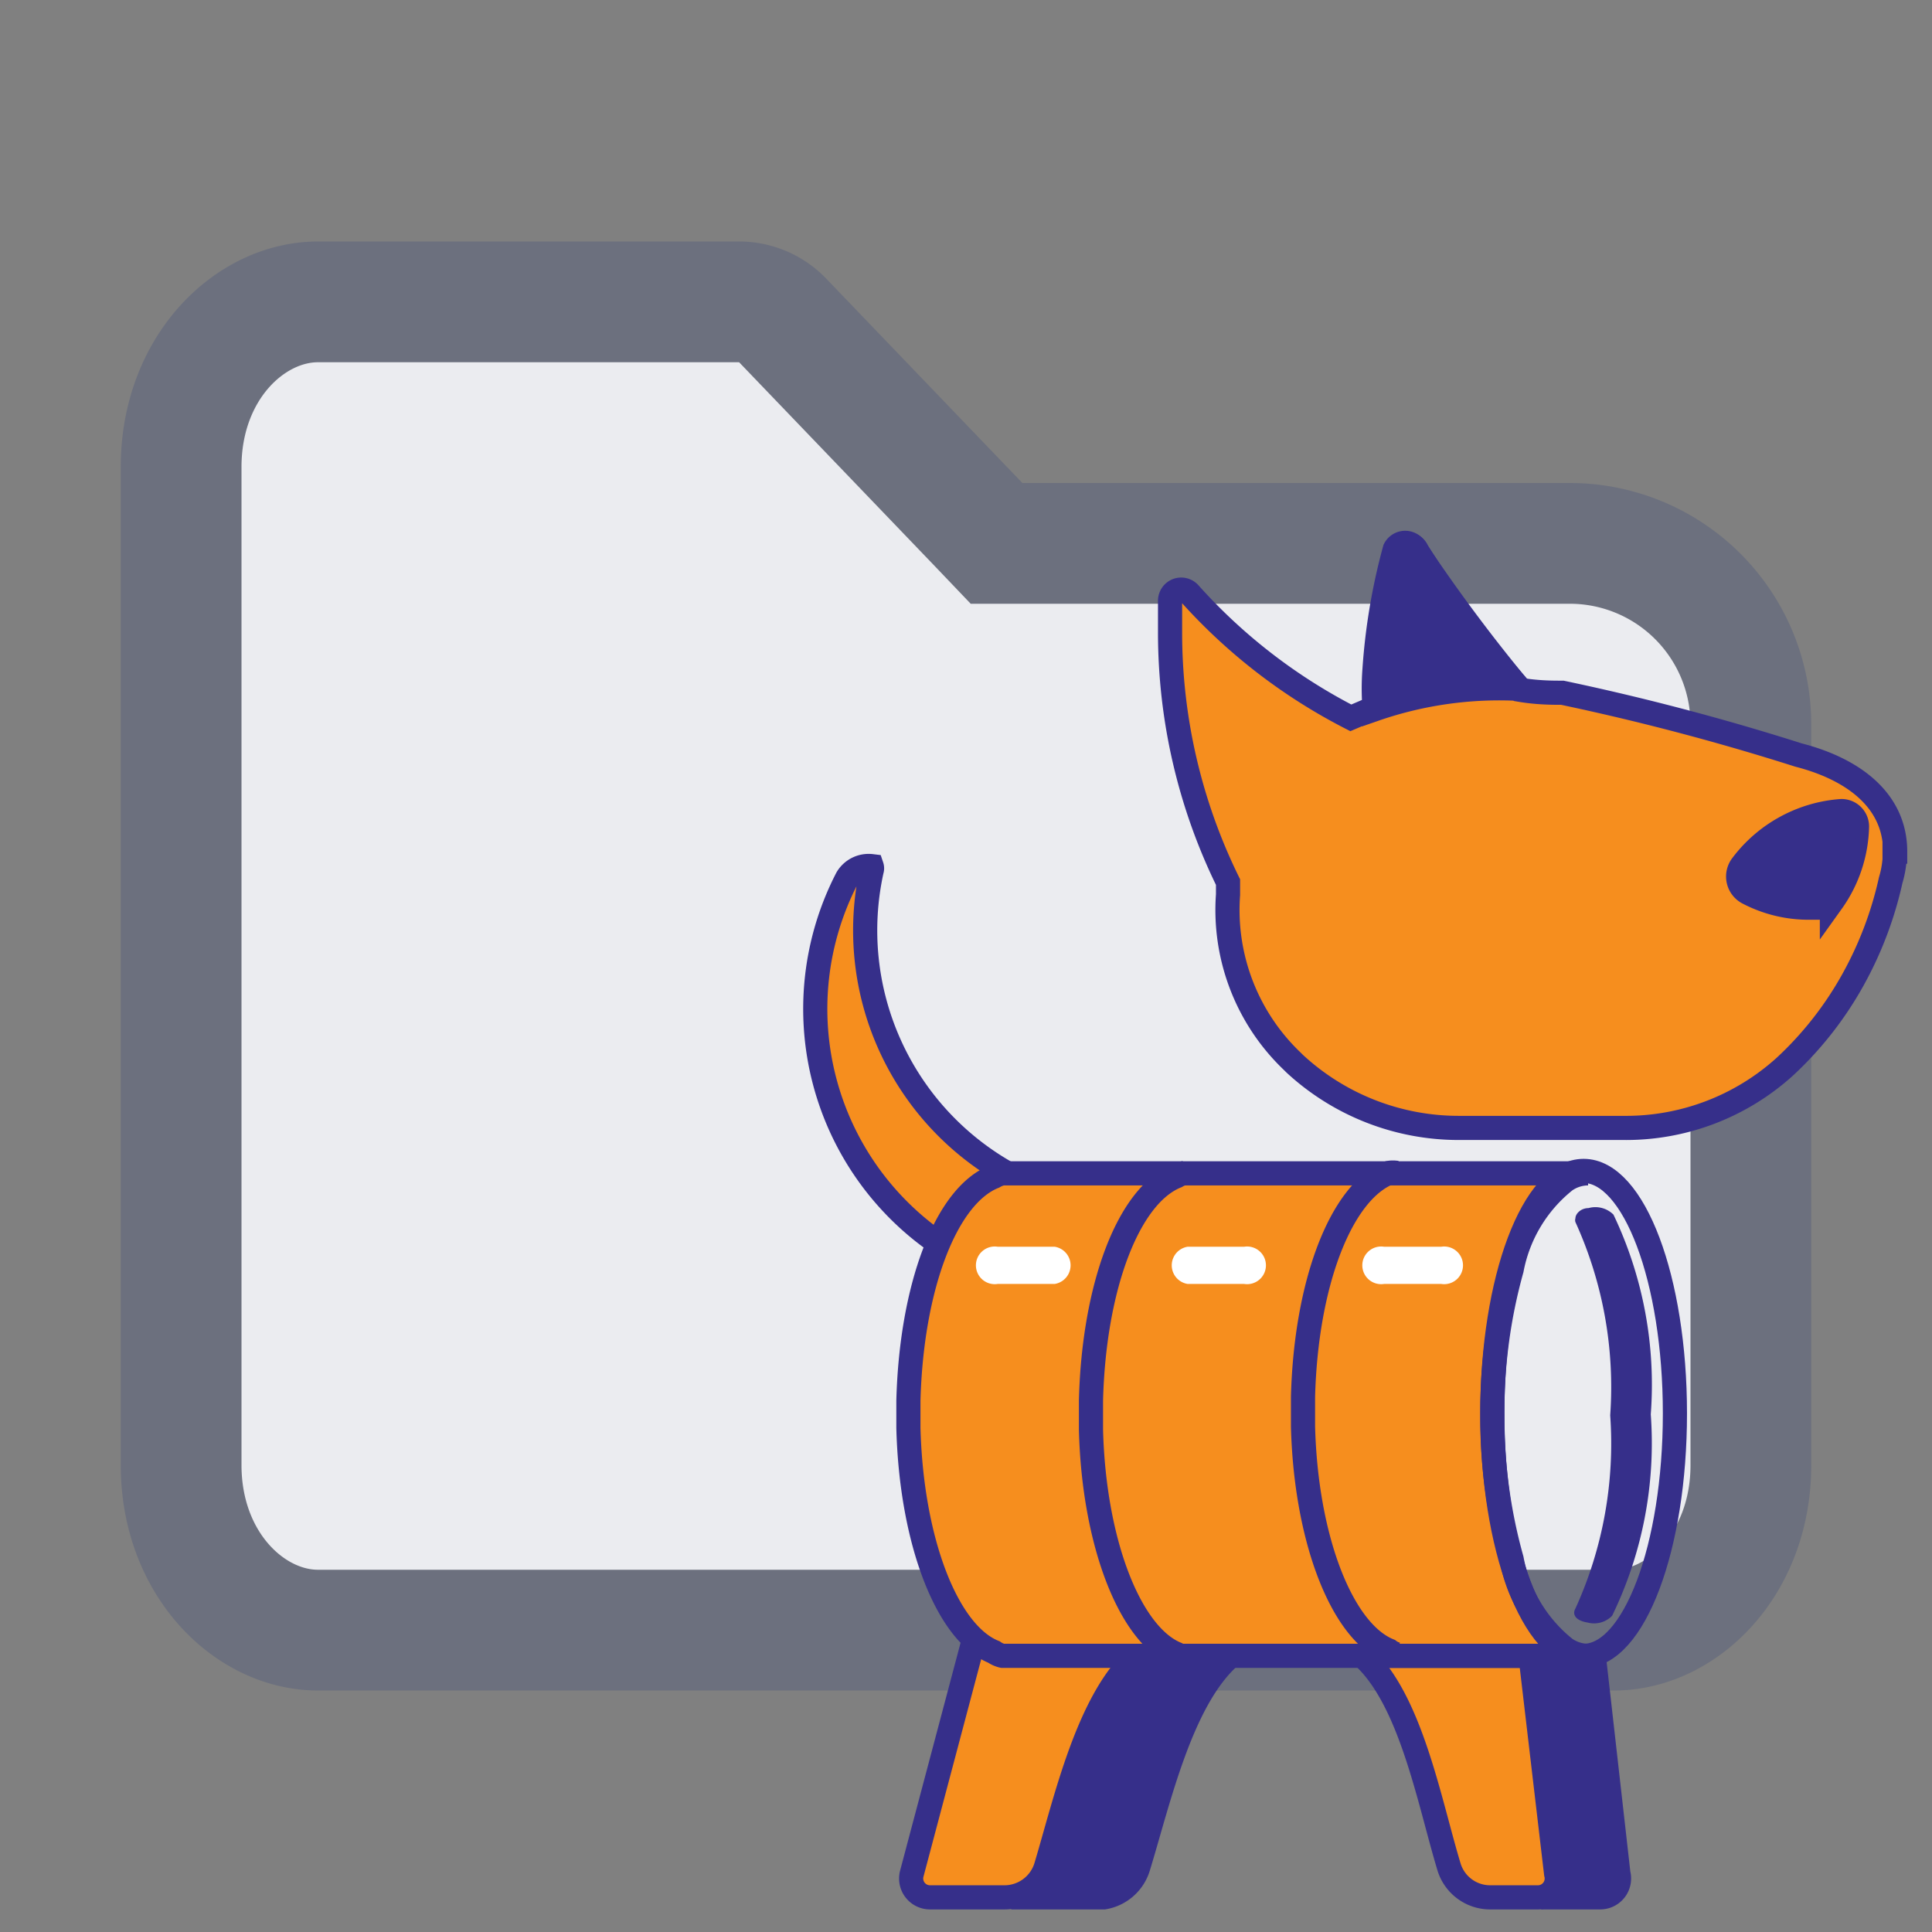 <svg viewBox="0 0 16 16" height="16" width="16" xmlns="http://www.w3.org/2000/svg"><rect x="0" y="0" width="16" height="16" fill="#808080" stroke="none"/><path d="m8.106 4.346.147.154H13A1.5 1.5 0 0 1 14.5 6v6.133c0 .82-.568 1.367-1.133 1.367H2.633c-.565 0-1.133-.547-1.133-1.367V3.867c0-.82.568-1.367 1.133-1.367h3.489a.5.5 0 0 1 .36.154l1.624 1.692Z" fill="#EBECF0" stroke="#6C707E"/><path class="cls-1" d="M8.335 9.713a2.308 2.308 0 0 1-1.116-2.504.056.056 0 0 0 0-.036.208.208 0 0 0-.204.1 2.356 2.356 0 0 0 .8 3.052.828.828 0 0 1 .52-.612z" style="fill:#f68e1e;stroke:#362f8a;stroke-width:.2px;stroke-miterlimit:10"/><path class="cls-2" d="M13.199 13.713h-.612l.264 2h.4a.156.156 0 0 0 .152-.196zm-4.496 1.744a.356.356 0 0 1-.328.256h.768a.36.36 0 0 0 .284-.252c.168-.548.352-1.384.76-1.744h-.732c-.408.356-.596 1.196-.752 1.74z" style="fill:#362f8a;stroke:#362f8a;stroke-width:.2px;stroke-miterlimit:10"/><path class="cls-1" d="M12.675 13.713h-1.392c.4.36.552 1.2.716 1.744a.356.356 0 0 0 .34.256h.4a.156.156 0 0 0 .148-.196zm-4.572-.276-.552 2.08a.156.156 0 0 0 .152.196h.62a.36.36 0 0 0 .34-.256c.164-.548.348-1.384.76-1.744z" style="fill:#f68e1e;stroke:#362f8a;stroke-width:.2px;stroke-miterlimit:10"/><path class="cls-1" d="M12.519 12.913a4.332 4.332 0 0 1-.16-1.2 4.364 4.364 0 0 1 .16-1.2 1.232 1.232 0 0 1 .444-.736.336.336 0 0 1 .188-.06H8.303a.24.24 0 0 0-.072.028c-.4.16-.684.92-.708 1.856v.224c.024.936.32 1.7.708 1.856a.204.204 0 0 0 .072.032h4.848a.336.336 0 0 1-.188-.06 1.232 1.232 0 0 1-.444-.74z" style="fill:#f68e1e;stroke:#362f8a;stroke-width:.2px;stroke-miterlimit:10"/><path class="cls-3" d="M13.183 10.113a3.296 3.296 0 0 1 .288 1.6 3.296 3.296 0 0 1-.288 1.6" style="fill:none;stroke:#362f8a;stroke-width:.2px;stroke-miterlimit:10"/><path class="cls-1" d="M15.695 7.053c0-.436-.364-.688-.8-.8a20.172 20.172 0 0 0-1.956-.516c-.08 0-.204 0-.348-.024a14 14 0 0 1-.868-1.164.096.096 0 0 0-.172 0 5.08 5.08 0 0 0-.168.996 2.084 2.084 0 0 0 0 .316l-.196.084A4.62 4.62 0 0 1 9.85 4.913a.092.092 0 0 0-.16.06v.26a4.684 4.684 0 0 0 .48 2.072v.104a1.732 1.732 0 0 0 .532 1.38l.02.02a2 2 0 0 0 1.356.532h1.368a1.96 1.96 0 0 0 1.336-.508 2.896 2.896 0 0 0 .564-.72 3.052 3.052 0 0 0 .312-.824.8.8 0 0 0 .032-.172v-.064zm-.524.4a.148.148 0 0 1-.108.064h-.08a1.084 1.084 0 0 1-.508-.124.152.152 0 0 1-.048-.228 1.132 1.132 0 0 1 .82-.448.128.128 0 0 1 .132.128 1.116 1.116 0 0 1-.208.624z" style="fill:#f68e1e;stroke:#362f8a;stroke-width:.2px;stroke-miterlimit:10"/><path class="cls-4" d="M15.17 7.469a.148.148 0 0 1-.107.064h-.08a1.084 1.084 0 0 1-.508-.124.152.152 0 0 1-.048-.228 1.132 1.132 0 0 1 .82-.448.128.128 0 0 1 .132.128 1.116 1.116 0 0 1-.208.608z" style="fill:#362f8a;stroke-width:.4"/><path class="cls-5" d="M11.935 10.633h-.472a.156.156 0 1 1 0-.308h.472a.156.156 0 1 1 0 .308zm-1.632 0h-.468a.156.156 0 0 1 0-.308h.468a.156.156 0 1 1 0 .308zm-1.568 0h-.472a.156.156 0 1 1 0-.308h.472a.156.156 0 0 1 0 .308z" style="fill:#fff;stroke-width:.4"/><path class="cls-2" d="M11.735 4.56a.092.092 0 0 0-.168 0 7.908 7.908 0 0 0-.18 1.313 3.152 3.152 0 0 1 1.2-.168 8.46 8.46 0 0 1-.852-1.144z" style="fill:#362f8a;stroke:#362f8a;stroke-width:.2px;stroke-miterlimit:10"/><path class="cls-3" d="M11.567 9.713a.204.204 0 0 0-.064 0c-.4.16-.688.92-.712 1.856v.244c.024.936.324 1.7.712 1.856a.176.176 0 0 0 .068.032M9.815 9.713a.24.24 0 0 0-.072.028c-.4.16-.684.92-.708 1.856v.244c.024.936.324 1.7.708 1.856a.204.204 0 0 0 .072.032" style="fill:none;stroke:#362f8a;stroke-width:.2px;stroke-miterlimit:10"/><ellipse class="cls-3" cx="13.115" cy="11.705" rx=".756" ry="2.008" style="fill:none;stroke:#362f8a;stroke-width:.2px;stroke-miterlimit:10"/><path class="cls-4" d="M13.363 10.06a.212.212 0 0 0-.208-.055c-.064 0-.108.048-.108.084a.052.052 0 0 0 0 .032 3.296 3.296 0 0 1 .288 1.6 3.296 3.296 0 0 1-.288 1.6c-.028.048 0 .1.1.116a.208.208 0 0 0 .204-.056 3.272 3.272 0 0 0 .32-1.668 3.272 3.272 0 0 0-.308-1.652z" style="fill:#362f8a;stroke-width:.4"/></svg>